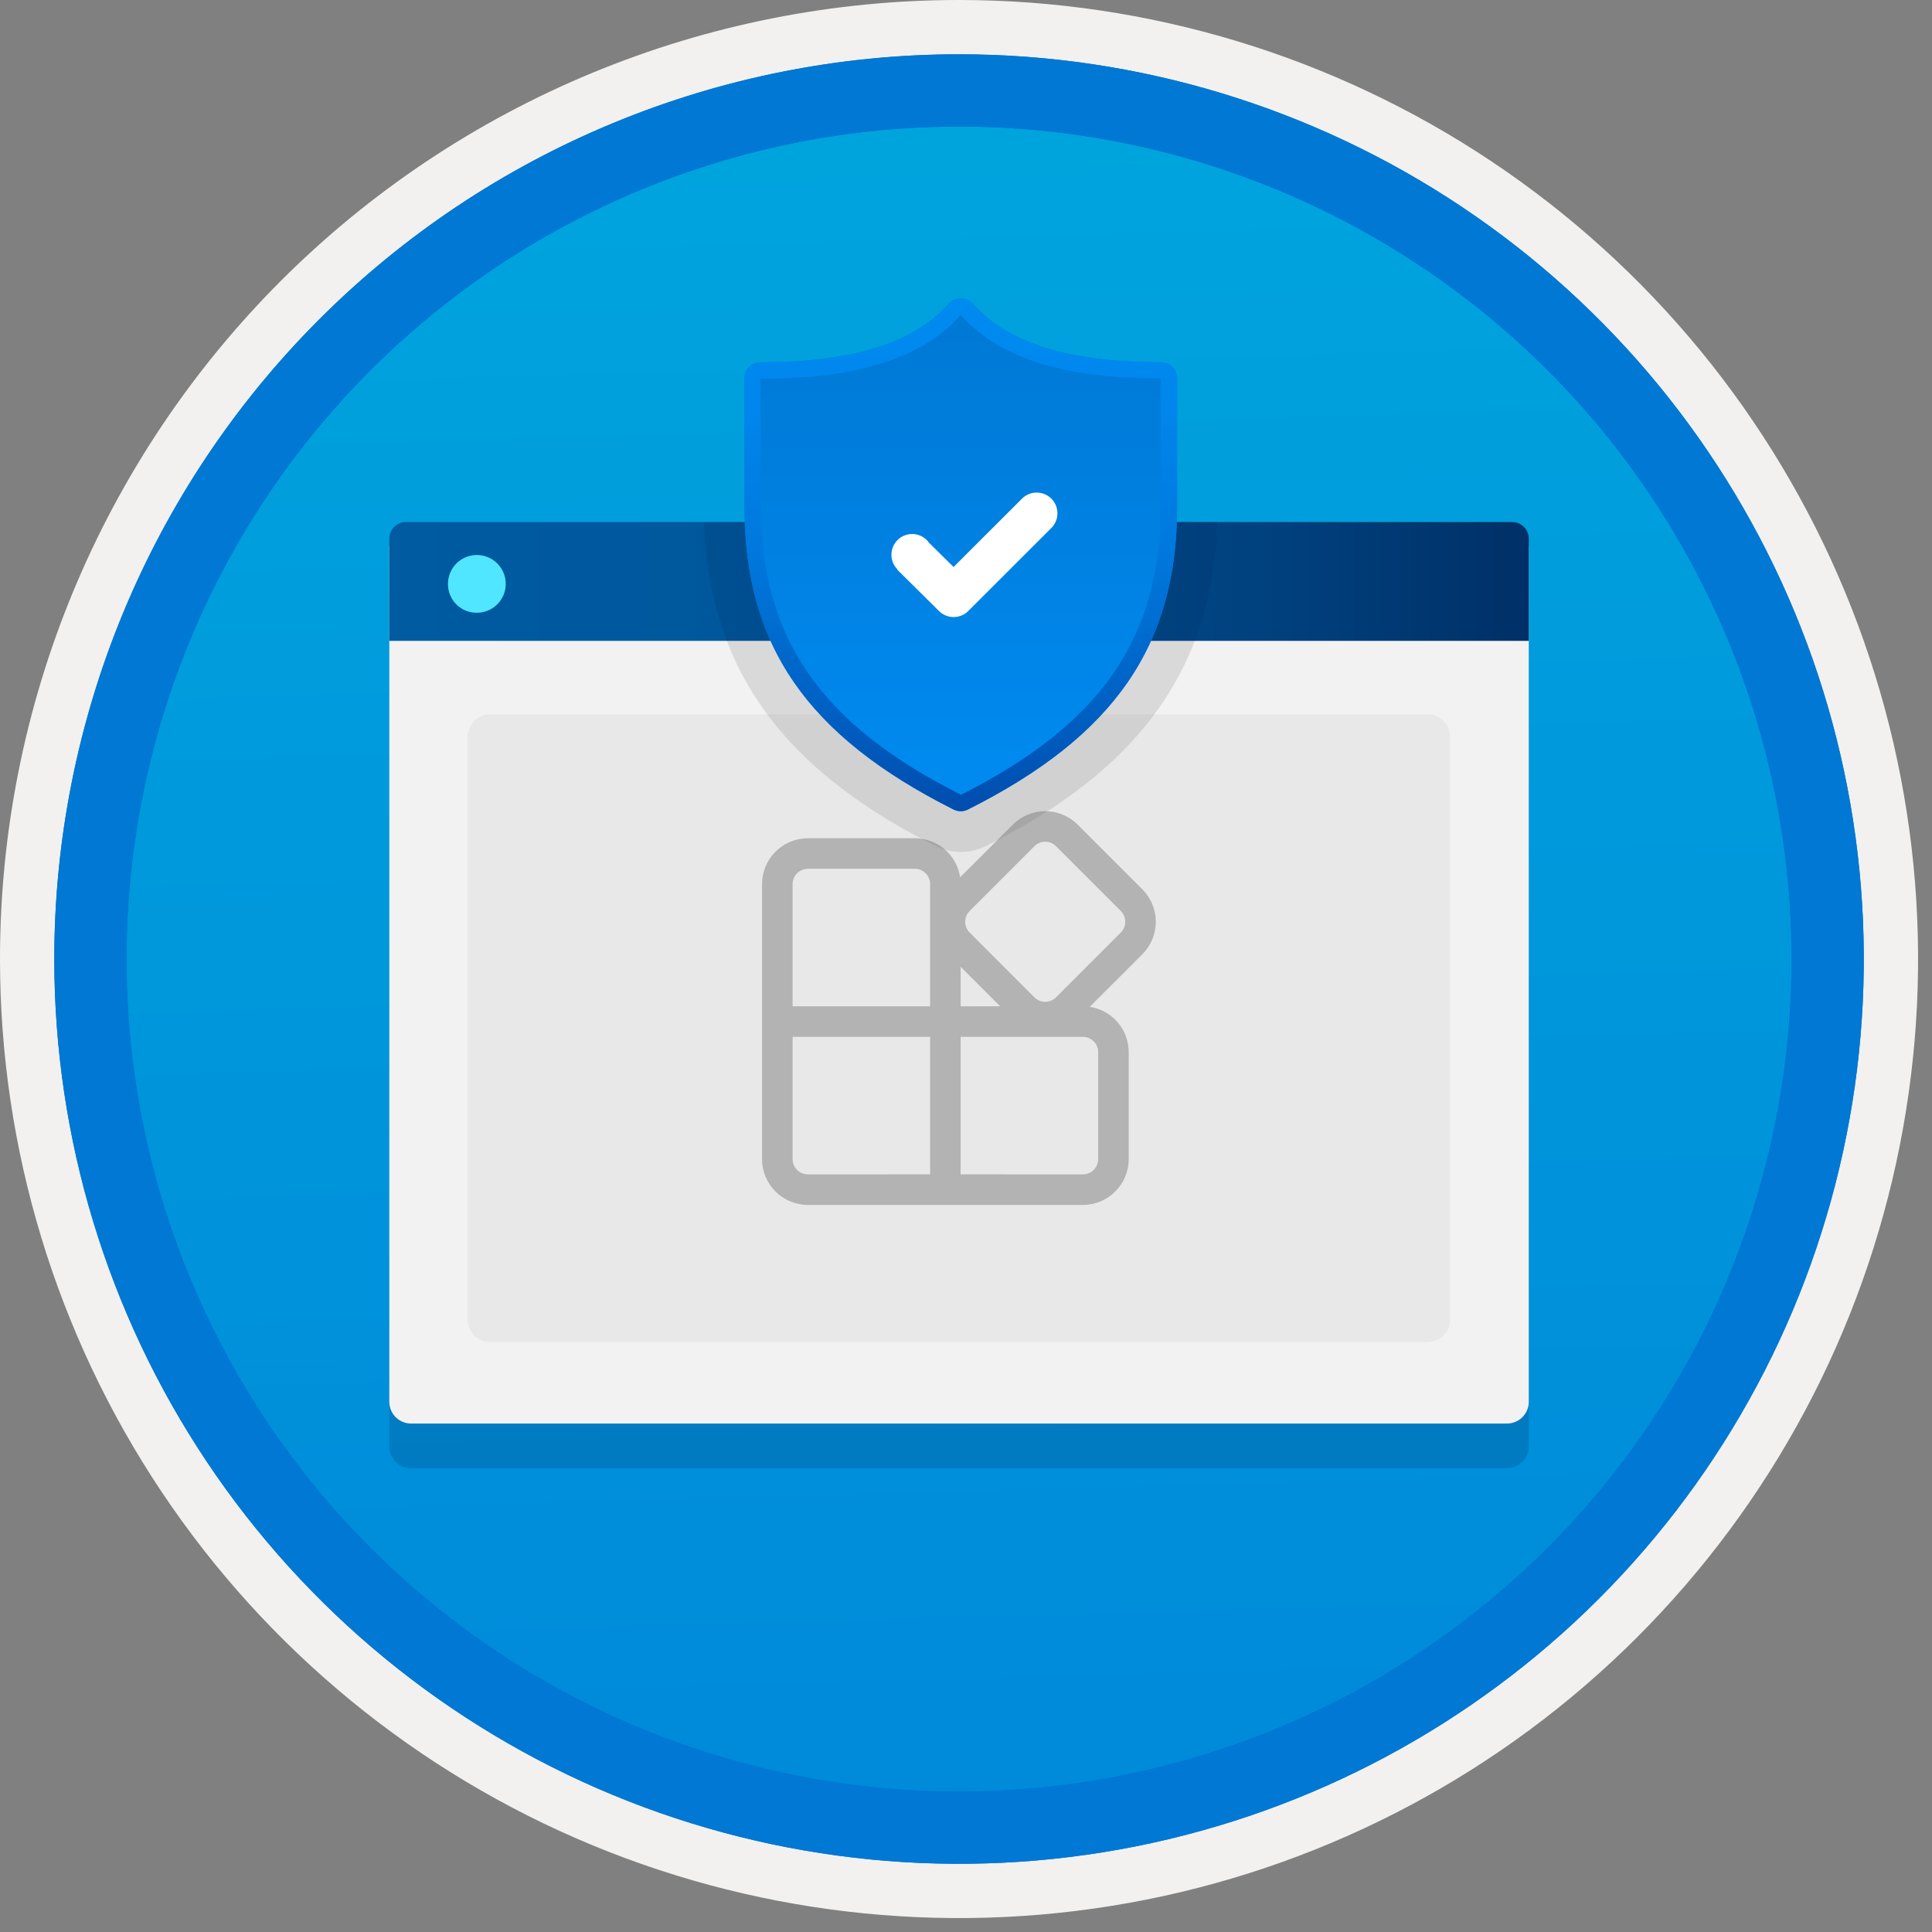 <svg width="100" height="100" viewBox="0 0 100 100" fill="none" xmlns="http://www.w3.org/2000/svg">
<rect x="0" y="0" width="100" height="100" fill="#808080" stroke="none"/>
<g clip-path="url(#clip0)">
<path d="M49.64 96.45C40.382 96.45 31.332 93.704 23.634 88.561C15.936 83.417 9.936 76.107 6.393 67.553C2.85 59 1.923 49.588 3.73 40.508C5.536 31.427 9.994 23.087 16.54 16.54C23.087 9.994 31.428 5.535 40.508 3.729C49.588 1.923 59 2.85 67.553 6.393C76.107 9.936 83.418 15.936 88.561 23.634C93.705 31.331 96.45 40.382 96.45 49.64C96.451 55.787 95.24 61.874 92.888 67.554C90.535 73.233 87.088 78.394 82.741 82.74C78.394 87.087 73.234 90.535 67.554 92.888C61.875 95.24 55.787 96.45 49.64 96.45V96.45Z" fill="url(#paint0_linear)"/>
<path fill-rule="evenodd" clip-rule="evenodd" d="M95.54 49.64C95.54 58.718 92.848 67.592 87.805 75.141C82.761 82.689 75.592 88.572 67.205 92.046C58.818 95.52 49.589 96.429 40.685 94.658C31.782 92.887 23.603 88.515 17.184 82.096C10.765 75.677 6.393 67.498 4.622 58.594C2.851 49.691 3.76 40.462 7.234 32.075C10.708 23.688 16.591 16.519 24.139 11.475C31.688 6.432 40.562 3.74 49.64 3.74C55.668 3.74 61.636 4.927 67.205 7.234C72.774 9.54 77.834 12.921 82.096 17.184C86.359 21.446 89.739 26.506 92.046 32.075C94.353 37.644 95.54 43.612 95.54 49.64V49.64ZM49.64 -0C59.458 -0 69.055 2.911 77.219 8.366C85.382 13.82 91.744 21.573 95.501 30.643C99.258 39.714 100.242 49.695 98.326 59.324C96.411 68.953 91.683 77.798 84.741 84.741C77.799 91.683 68.954 96.411 59.324 98.326C49.695 100.241 39.714 99.258 30.644 95.501C21.573 91.744 13.82 85.382 8.366 77.218C2.911 69.055 -1.61629e-06 59.458 3.61524e-07 49.64C-0.001 43.121 1.283 36.666 3.777 30.642C6.271 24.62 9.928 19.147 14.537 14.537C19.147 9.928 24.62 6.271 30.643 3.777C36.666 1.283 43.121 -0.001 49.64 -0V-0Z" fill="#F2F1F0"/>
<path fill-rule="evenodd" clip-rule="evenodd" d="M92.73 49.64C92.73 58.162 90.202 66.493 85.468 73.579C80.733 80.666 74.003 86.189 66.129 89.45C58.256 92.711 49.592 93.565 41.233 91.902C32.874 90.239 25.197 86.135 19.17 80.109C13.144 74.083 9.04 66.405 7.378 58.046C5.715 49.688 6.568 41.024 9.83 33.15C13.091 25.276 18.614 18.547 25.7 13.812C32.786 9.077 41.117 6.55 49.64 6.55C55.298 6.55 60.902 7.664 66.13 9.829C71.358 11.995 76.108 15.169 80.11 19.17C84.111 23.171 87.285 27.922 89.45 33.15C91.616 38.378 92.73 43.981 92.73 49.64ZM49.64 2.81C58.902 2.81 67.956 5.557 75.657 10.702C83.358 15.848 89.36 23.162 92.905 31.719C96.449 40.276 97.377 49.692 95.57 58.776C93.763 67.86 89.303 76.204 82.753 82.754C76.204 89.303 67.86 93.763 58.776 95.57C49.691 97.377 40.276 96.45 31.718 92.905C23.161 89.361 15.848 83.359 10.702 75.657C5.556 67.956 2.81 58.902 2.81 49.64C2.811 37.22 7.745 25.31 16.527 16.527C25.309 7.745 37.22 2.811 49.64 2.81V2.81Z" fill="#0078D4"/>
<path fill-rule="evenodd" clip-rule="evenodd" d="M92.73 49.64C92.73 58.162 90.202 66.493 85.468 73.579C80.733 80.665 74.003 86.189 66.129 89.45C58.256 92.711 49.592 93.565 41.233 91.902C32.874 90.239 25.197 86.135 19.17 80.109C13.144 74.083 9.04 66.405 7.378 58.046C5.715 49.688 6.568 41.024 9.83 33.15C13.091 25.276 18.614 18.547 25.7 13.812C32.786 9.077 41.117 6.55 49.64 6.55C55.298 6.55 60.902 7.664 66.13 9.829C71.358 11.995 76.108 15.169 80.11 19.17C84.111 23.171 87.285 27.922 89.45 33.15C91.616 38.378 92.73 43.981 92.73 49.64V49.64ZM49.64 2.81C58.902 2.81 67.956 5.556 75.657 10.702C83.358 15.848 89.36 23.162 92.905 31.719C96.449 40.276 97.377 49.692 95.57 58.776C93.763 67.86 89.303 76.204 82.753 82.754C76.204 89.303 67.86 93.763 58.776 95.57C49.691 97.377 40.276 96.45 31.718 92.905C23.161 89.361 15.848 83.358 10.702 75.657C5.556 67.956 2.81 58.902 2.81 49.64C2.811 37.22 7.745 25.309 16.527 16.527C25.309 7.745 37.22 2.811 49.64 2.81V2.81Z" fill="#0078D4"/>
<path opacity="0.2" d="M21.274 75.999H78.004C78.302 75.999 78.588 75.88 78.799 75.669C79.01 75.458 79.128 75.173 79.129 74.875V30.584H20.15V74.875C20.151 75.173 20.269 75.458 20.48 75.669C20.691 75.88 20.977 75.999 21.274 75.999V75.999Z" fill="#003067"/>
<path d="M21.274 73.683H78.004C78.302 73.682 78.588 73.563 78.799 73.352C79.01 73.141 79.128 72.856 79.129 72.558V28.267H20.15V72.558C20.151 72.856 20.269 73.141 20.48 73.352C20.691 73.563 20.976 73.682 21.274 73.683V73.683Z" fill="#F2F2F2"/>
<path d="M20.15 33.17H79.129V27.883C79.129 27.77 79.107 27.658 79.064 27.553C79.021 27.448 78.957 27.353 78.877 27.273C78.797 27.193 78.702 27.129 78.597 27.086C78.493 27.043 78.38 27.021 78.267 27.021H21.012C20.899 27.021 20.786 27.043 20.682 27.086C20.577 27.129 20.482 27.193 20.402 27.273C20.321 27.353 20.258 27.448 20.215 27.553C20.172 27.658 20.149 27.77 20.15 27.883L20.15 33.17Z" fill="url(#paint1_linear)"/>
<path d="M24.687 31.716C24.982 31.716 25.271 31.627 25.517 31.462C25.762 31.297 25.953 31.063 26.065 30.789C26.177 30.516 26.206 30.215 26.148 29.925C26.089 29.635 25.946 29.369 25.736 29.161C25.526 28.952 25.259 28.811 24.969 28.754C24.679 28.697 24.378 28.728 24.105 28.842C23.833 28.956 23.6 29.148 23.436 29.395C23.273 29.641 23.186 29.93 23.187 30.226C23.185 30.423 23.223 30.618 23.298 30.8C23.373 30.983 23.483 31.148 23.623 31.287C23.763 31.426 23.929 31.535 24.111 31.609C24.294 31.683 24.49 31.719 24.687 31.716V31.716Z" fill="#50E6FF"/>
<path d="M73.901 36.976H25.366C24.727 36.976 24.209 37.495 24.209 38.134V68.305C24.209 68.945 24.727 69.463 25.366 69.463H73.901C74.541 69.463 75.059 68.945 75.059 68.305V38.134C75.059 37.495 74.541 36.976 73.901 36.976Z" fill="#E8E8E8"/>
<path d="M55.778 42.682L59.13 46.033C59.35 46.254 59.525 46.515 59.644 46.803C59.763 47.091 59.825 47.399 59.825 47.711C59.825 48.023 59.763 48.331 59.644 48.619C59.525 48.907 59.35 49.168 59.13 49.389L56.405 52.113C56.966 52.198 57.478 52.481 57.849 52.912C58.219 53.343 58.422 53.891 58.422 54.459V59.995C58.422 60.624 58.172 61.227 57.727 61.672C57.283 62.117 56.679 62.367 56.05 62.367H41.815C41.186 62.367 40.583 62.117 40.138 61.672C39.693 61.227 39.443 60.624 39.443 59.995V45.76C39.443 45.131 39.693 44.528 40.138 44.083C40.583 43.638 41.186 43.388 41.815 43.388H47.351C47.919 43.388 48.468 43.592 48.899 43.962C49.33 44.333 49.613 44.846 49.697 45.407L52.423 42.682C52.643 42.461 52.905 42.287 53.193 42.167C53.481 42.048 53.789 41.987 54.101 41.987C54.412 41.987 54.721 42.048 55.008 42.167C55.296 42.286 55.558 42.461 55.778 42.682ZM41.025 59.995C41.025 60.205 41.108 60.406 41.256 60.554C41.404 60.702 41.606 60.786 41.815 60.786L48.141 60.785L48.142 53.668L41.025 53.668V59.995ZM49.722 60.785L56.05 60.786C56.26 60.786 56.461 60.702 56.609 60.554C56.757 60.406 56.841 60.205 56.841 59.995V54.459C56.841 54.249 56.757 54.048 56.609 53.9C56.461 53.752 56.26 53.668 56.05 53.668L49.722 53.668V60.785ZM47.351 44.969H41.815C41.606 44.969 41.404 45.053 41.256 45.201C41.108 45.349 41.025 45.55 41.025 45.76V52.086H48.142V45.76C48.142 45.55 48.059 45.349 47.91 45.201C47.762 45.053 47.561 44.969 47.351 44.969V44.969ZM49.723 50.04V52.087L51.769 52.086L49.723 50.04ZM53.541 43.8L50.19 47.152C50.041 47.3 49.958 47.501 49.958 47.711C49.958 47.921 50.041 48.122 50.19 48.27L53.541 51.622C53.615 51.695 53.702 51.754 53.798 51.793C53.894 51.833 53.997 51.854 54.101 51.854C54.204 51.854 54.307 51.833 54.403 51.793C54.499 51.754 54.586 51.695 54.66 51.622L58.012 48.27C58.16 48.122 58.243 47.921 58.243 47.711C58.243 47.501 58.16 47.3 58.012 47.152L54.66 43.8C54.511 43.652 54.31 43.568 54.101 43.568C53.891 43.568 53.69 43.652 53.541 43.8V43.8Z" fill="#B3B3B3"/>
<path opacity="0.2" d="M48.435 43.797C48.839 43.993 49.282 44.096 49.731 44.097C50.19 44.097 50.642 43.989 51.052 43.782C56.67 40.957 60.165 37.552 61.84 33.17H37.622C39.299 37.556 42.8 40.965 48.435 43.797Z" fill="#767676"/>
<path opacity="0.2" d="M36.447 27.021C36.492 29.122 36.889 31.201 37.622 33.17H61.84C62.573 31.201 62.97 29.122 63.015 27.021H36.447Z" fill="#003067"/>
<path d="M60.099 18.752C55.324 18.752 52.138 17.76 50.356 15.717C50.276 15.632 50.179 15.564 50.071 15.518C49.964 15.471 49.848 15.447 49.731 15.447C49.614 15.447 49.498 15.471 49.391 15.518C49.283 15.564 49.186 15.632 49.106 15.717C47.325 17.76 44.139 18.752 39.363 18.752C39.254 18.752 39.146 18.773 39.045 18.815C38.945 18.856 38.853 18.918 38.776 18.995C38.699 19.072 38.638 19.163 38.596 19.264C38.554 19.365 38.533 19.473 38.533 19.582V26.219C38.533 33.395 41.769 38.086 49.358 41.901C49.474 41.958 49.602 41.988 49.731 41.988C49.861 41.988 49.989 41.957 50.104 41.898C57.693 38.083 60.929 33.395 60.929 26.219V19.582C60.929 19.362 60.841 19.151 60.686 18.995C60.53 18.84 60.319 18.752 60.099 18.752V18.752Z" fill="url(#paint2_linear)"/>
<path d="M49.712 16.279C51.642 18.493 54.986 19.582 59.908 19.582C59.963 19.582 60.019 19.582 60.074 19.582V26.22C60.074 33.025 56.978 37.486 49.742 41.137C42.484 37.489 39.388 33.028 39.388 26.22L39.363 19.607C44.401 19.607 47.798 18.518 49.719 16.303L49.731 16.302L49.712 16.279L49.712 16.279ZM49.731 15.447C49.614 15.445 49.497 15.469 49.389 15.515C49.282 15.562 49.185 15.63 49.106 15.717C47.325 17.76 44.139 18.752 39.363 18.752C39.254 18.752 39.146 18.773 39.045 18.815C38.945 18.857 38.853 18.918 38.776 18.995C38.699 19.072 38.638 19.163 38.596 19.264C38.554 19.365 38.533 19.473 38.533 19.582V26.219C38.533 33.395 41.769 38.086 49.358 41.901C49.474 41.958 49.602 41.988 49.731 41.988C49.861 41.988 49.989 41.957 50.104 41.898C57.693 38.083 60.929 33.395 60.929 26.22V19.582C60.929 19.362 60.841 19.151 60.686 18.995C60.53 18.84 60.319 18.752 60.099 18.752C55.323 18.752 52.137 17.76 50.356 15.717C50.277 15.63 50.18 15.562 50.072 15.515C49.965 15.469 49.848 15.445 49.731 15.447V15.447Z" fill="url(#paint3_linear)"/>
<path fill-rule="evenodd" clip-rule="evenodd" d="M54.418 25.81C54.216 25.608 53.943 25.495 53.658 25.495C53.373 25.495 53.1 25.608 52.898 25.81L49.356 29.349L48.076 28.082C48.047 28.038 48.013 27.996 47.975 27.958C47.775 27.756 47.504 27.642 47.22 27.64C46.936 27.639 46.663 27.749 46.461 27.948C46.258 28.148 46.143 28.419 46.14 28.703C46.137 28.986 46.246 29.26 46.444 29.463L46.431 29.476L48.599 31.624C48.801 31.826 49.074 31.939 49.359 31.939C49.644 31.939 49.918 31.826 50.119 31.624L54.415 27.331L54.418 27.328C54.518 27.229 54.597 27.11 54.651 26.98C54.705 26.85 54.733 26.71 54.733 26.569C54.733 26.428 54.705 26.288 54.651 26.158C54.597 26.028 54.518 25.909 54.418 25.81V25.81Z" fill="white"/>
</g>
<defs>
<linearGradient id="paint0_linear" x1="47.87" y1="-15.153" x2="51.852" y2="130.615" gradientUnits="userSpaceOnUse">
<stop stop-color="#00ABDE"/>
<stop offset="1" stop-color="#007ED8"/>
</linearGradient>
<linearGradient id="paint1_linear" x1="20.15" y1="30.096" x2="79.129" y2="30.096" gradientUnits="userSpaceOnUse">
<stop stop-color="#005BA1"/>
<stop offset="0.26" stop-color="#00589D"/>
<stop offset="0.53" stop-color="#004F90"/>
<stop offset="0.8" stop-color="#003F7C"/>
<stop offset="1" stop-color="#003067"/>
</linearGradient>
<linearGradient id="paint2_linear" x1="49.731" y1="41.988" x2="49.731" y2="15.447" gradientUnits="userSpaceOnUse">
<stop stop-color="#008BF1"/>
<stop offset="0.995" stop-color="#0078D4"/>
</linearGradient>
<linearGradient id="paint3_linear" x1="49.731" y1="15.447" x2="49.731" y2="41.988" gradientUnits="userSpaceOnUse">
<stop stop-color="#008BF1"/>
<stop offset="0.22" stop-color="#0086EC"/>
<stop offset="0.49" stop-color="#0078DD"/>
<stop offset="0.79" stop-color="#0061C4"/>
<stop offset="1" stop-color="#004DAE"/>
</linearGradient>
<clipPath id="clip0">
<rect width="99.28" height="99.28" fill="white"/>
</clipPath>
</defs>
</svg>
